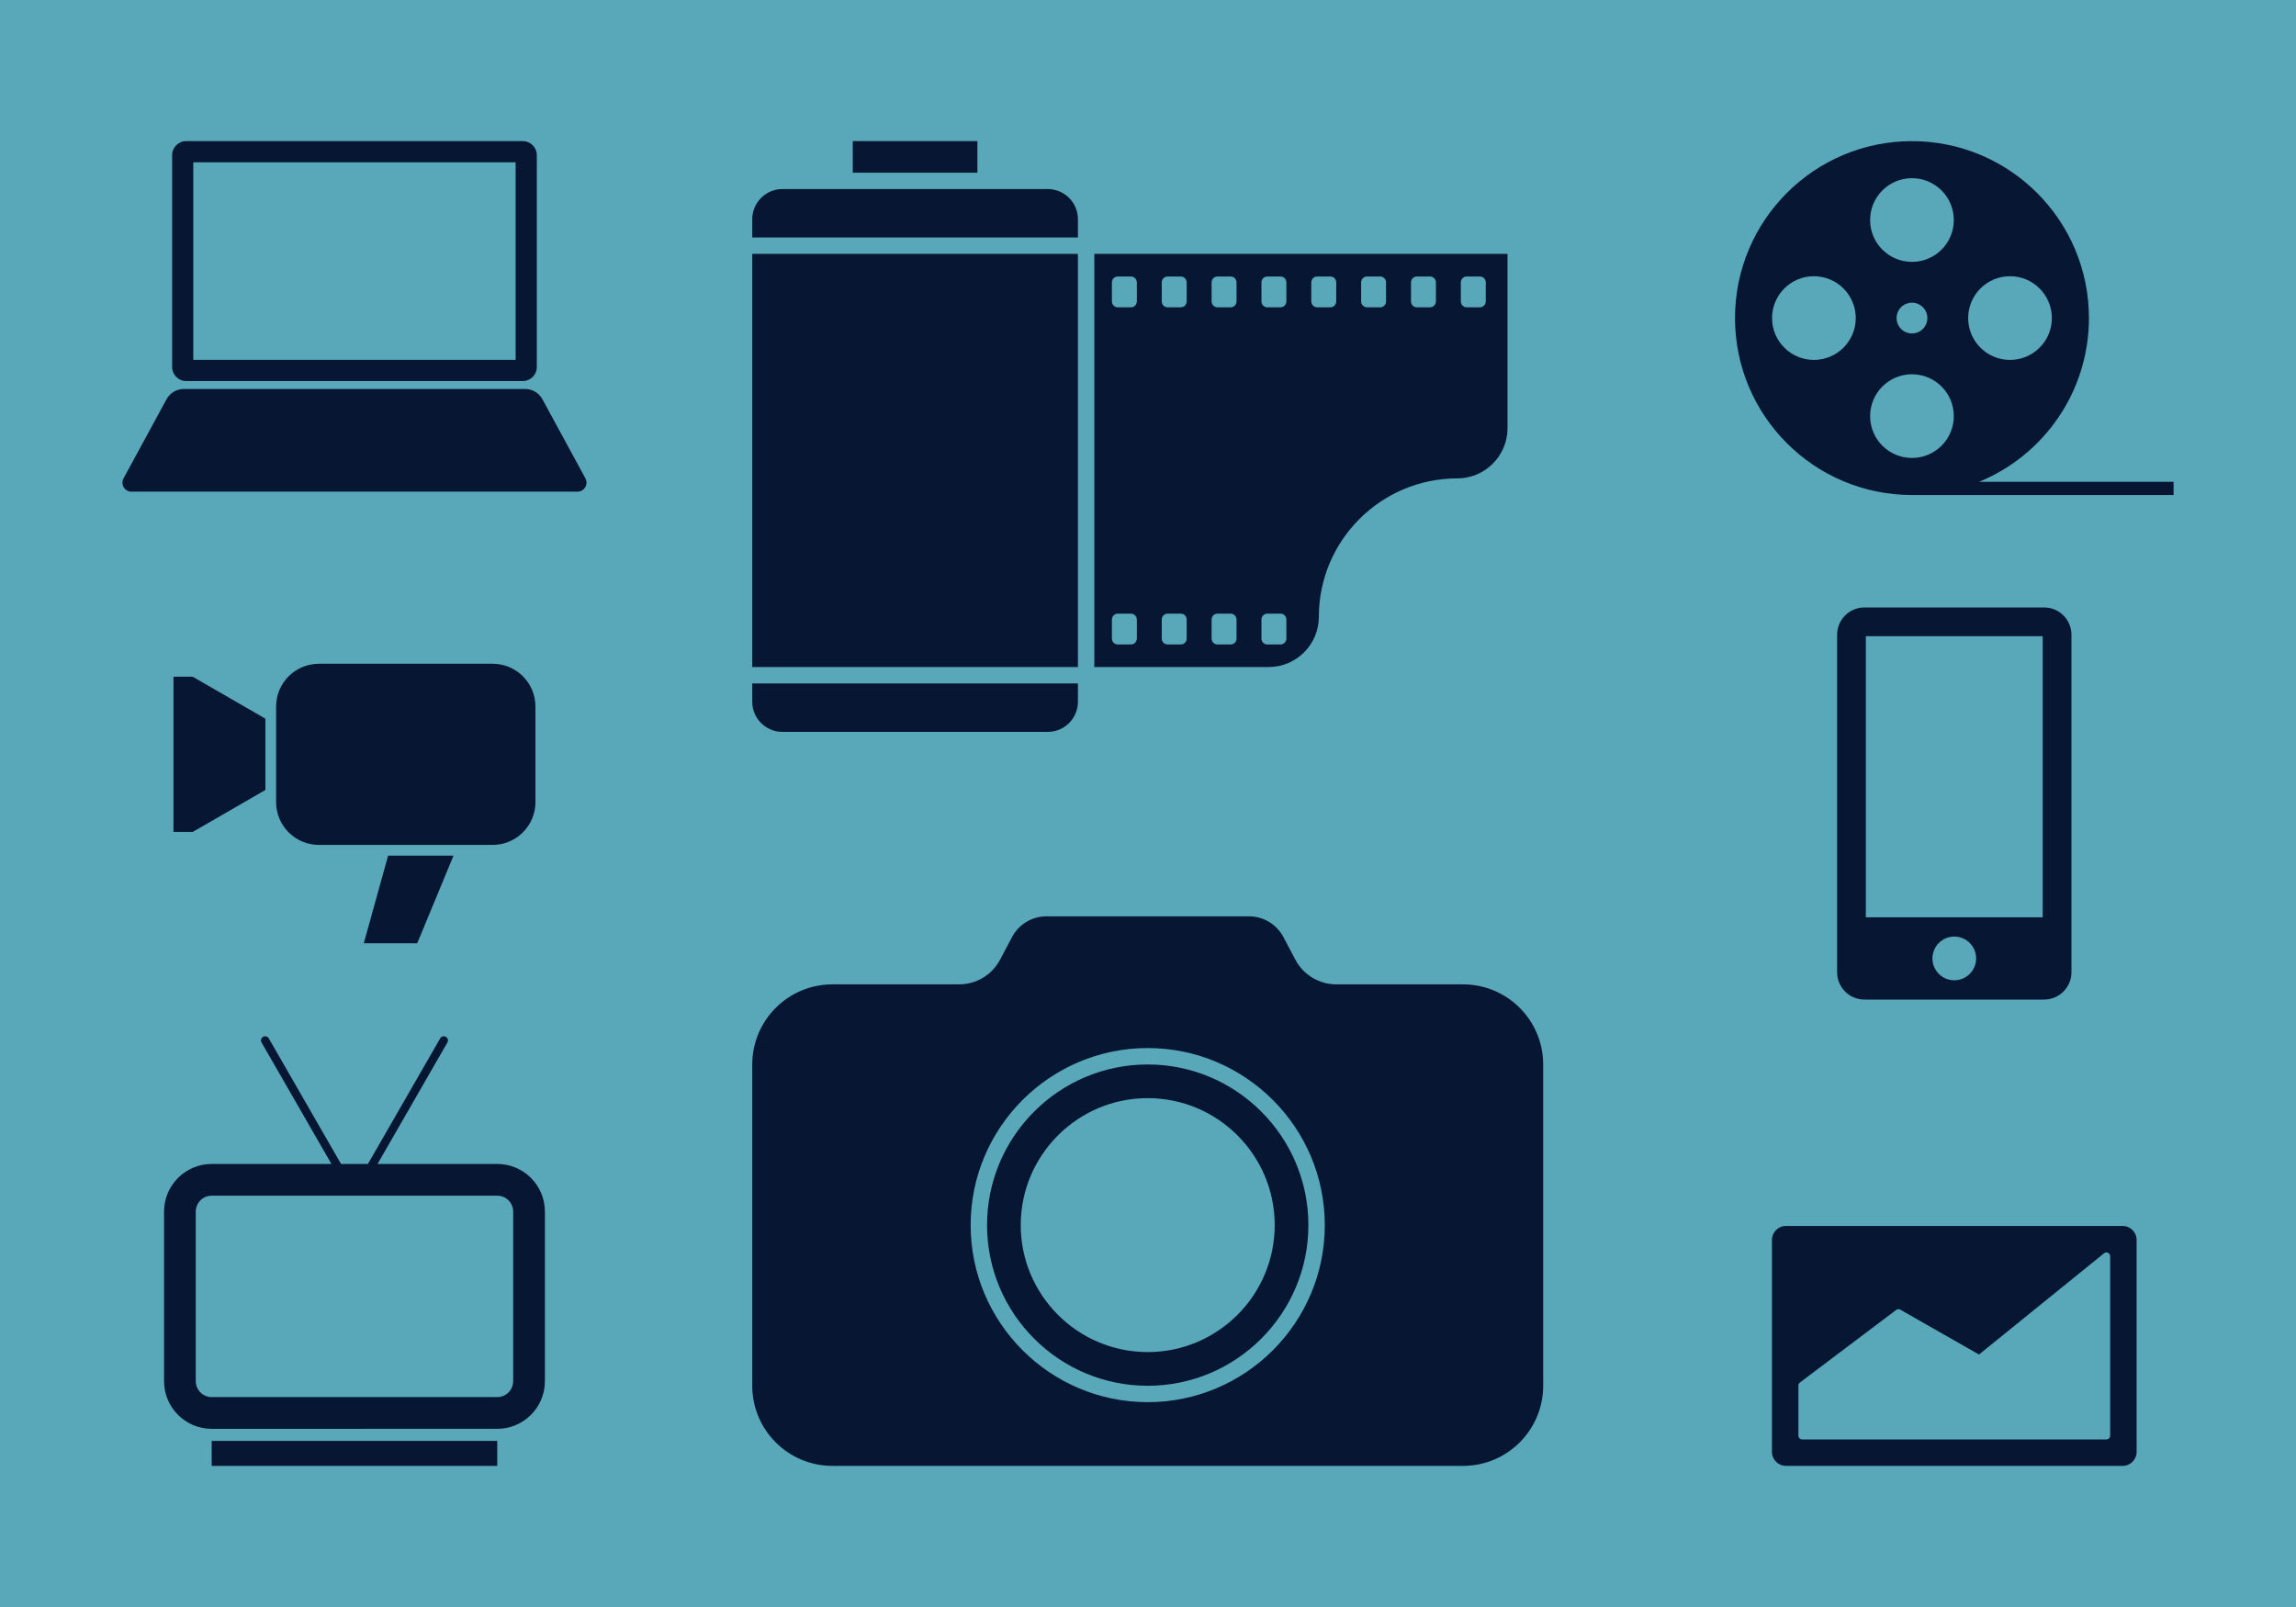 <?xml version="1.0" encoding="iso-8859-1"?>
<!-- Generator: Adobe Illustrator 18.0.0, SVG Export Plug-In . SVG Version: 6.00 Build 0)  -->
<!DOCTYPE svg PUBLIC "-//W3C//DTD SVG 1.0//EN" "http://www.w3.org/TR/2001/REC-SVG-20010904/DTD/svg10.dtd">
<svg version="1.0" id="artwork" xmlns="http://www.w3.org/2000/svg" xmlns:xlink="http://www.w3.org/1999/xlink" x="0px" y="0px"
	 width="1400px" height="980px" viewBox="0 0 1400 980" style="enable-background:new 0 0 1400 980;" xml:space="preserve">
<rect style="fill:#58A8B9;" width="1400" height="980"/>
<g>
	<path style="fill:#071633;" d="M1294.29,747.64h-205.3c-4.71,0-8.53,3.82-8.53,8.53V885.4c0,4.71,3.82,8.53,8.53,8.53h205.3
		c4.71,0,8.53-3.82,8.53-8.53V756.18C1302.82,751.47,1299,747.64,1294.29,747.64z M1286.69,875.49c0,1.27-1.03,2.31-2.31,2.31
		H1098.9c-1.27,0-2.31-1.03-2.31-2.31v-30.55c0-0.72,0.34-1.4,0.92-1.84l58.69-44.26c0.73-0.55,1.73-0.62,2.53-0.16l47.97,27.35
		l76.24-61.73c0.69-0.56,1.64-0.67,2.44-0.29c0.8,0.38,1.31,1.19,1.31,2.08V875.49z"/>
</g>
<g>
	<path style="fill:#071633;" d="M595.98,86.07h-76v19.24h76V86.07z M458.69,427.96c0,10.12,8.24,18.36,18.36,18.36h161.86
		c10.12,0,18.36-8.24,18.36-18.36v-11.17H458.69V427.96z M667.27,154.83v251.96h106.28c16.89,0,30.62-13.74,30.62-30.62
		c0-46.56,37.88-84.43,84.43-84.43c16.89,0,30.62-13.74,30.62-30.62V154.83H667.27z M693.19,389.37c0,2.01-1.57,3.64-3.52,3.64
		h-8.16c-1.94,0-3.52-1.63-3.52-3.64v-11.5c0-2.01,1.57-3.64,3.52-3.64h8.16c1.94,0,3.52,1.63,3.52,3.64V389.37z M693.19,183.76
		c0,2.01-1.57,3.64-3.52,3.64h-8.16c-1.94,0-3.52-1.63-3.52-3.64v-11.5c0-2.01,1.57-3.64,3.52-3.64h8.16c1.94,0,3.52,1.63,3.52,3.64
		V183.76z M723.58,389.37c0,2.01-1.57,3.64-3.52,3.64h-8.16c-1.94,0-3.52-1.63-3.52-3.64v-11.5c0-2.01,1.57-3.64,3.52-3.64h8.16
		c1.94,0,3.52,1.63,3.52,3.64V389.37z M723.58,183.76c0,2.01-1.57,3.64-3.52,3.64h-8.16c-1.94,0-3.52-1.63-3.52-3.64v-11.5
		c0-2.01,1.57-3.64,3.52-3.64h8.16c1.94,0,3.52,1.63,3.52,3.64V183.76z M753.98,389.37c0,2.01-1.57,3.64-3.52,3.64h-8.16
		c-1.94,0-3.52-1.63-3.52-3.64v-11.5c0-2.01,1.57-3.64,3.52-3.64h8.16c1.94,0,3.52,1.63,3.52,3.64V389.37z M753.98,183.76
		c0,2.01-1.57,3.64-3.52,3.64h-8.16c-1.94,0-3.52-1.63-3.52-3.64v-11.5c0-2.01,1.57-3.64,3.52-3.64h8.16c1.94,0,3.52,1.63,3.52,3.64
		V183.76z M784.37,389.37c0,2.01-1.57,3.64-3.52,3.64h-8.16c-1.94,0-3.52-1.63-3.52-3.64v-11.5c0-2.01,1.57-3.64,3.52-3.64h8.16
		c1.94,0,3.52,1.63,3.52,3.64V389.37z M784.37,183.76c0,2.01-1.57,3.64-3.52,3.64h-8.16c-1.94,0-3.52-1.63-3.52-3.64v-11.5
		c0-2.01,1.57-3.64,3.52-3.64h8.16c1.94,0,3.52,1.63,3.52,3.64V183.76z M814.77,183.76c0,2.01-1.57,3.64-3.52,3.64h-8.16
		c-1.94,0-3.52-1.63-3.52-3.64v-11.5c0-2.01,1.57-3.64,3.52-3.64h8.16c1.94,0,3.52,1.63,3.52,3.64V183.76z M845.16,183.76
		c0,2.01-1.57,3.64-3.52,3.64h-8.16c-1.94,0-3.52-1.63-3.52-3.64v-11.5c0-2.01,1.57-3.64,3.52-3.64h8.16c1.94,0,3.52,1.63,3.52,3.64
		V183.76z M875.56,183.76c0,2.01-1.57,3.64-3.52,3.64h-8.16c-1.94,0-3.52-1.63-3.52-3.64v-11.5c0-2.01,1.57-3.64,3.52-3.64h8.16
		c1.94,0,3.52,1.63,3.52,3.64V183.76z M905.95,183.76c0,2.01-1.57,3.64-3.52,3.64h-8.16c-1.94,0-3.52-1.63-3.52-3.64v-11.5
		c0-2.01,1.57-3.64,3.52-3.64h8.16c1.94,0,3.52,1.63,3.52,3.64V183.76z M638.91,115.3H477.05c-10.12,0-18.36,8.24-18.36,18.36v11.17
		h198.58v-11.17C657.27,123.54,649.03,115.3,638.91,115.3z M458.69,406.79h198.58V154.83H458.69V406.79z"/>
</g>
<g>
	<path style="fill:#071633;" d="M892.08,600.3h-77.24c-10.46,0-20.07-5.78-24.96-15.03l-7.32-13.82c-4.12-7.78-12.2-12.65-21-12.65
		H638.1c-8.8,0-16.89,4.87-21,12.65l-7.32,13.82c-4.9,9.25-14.5,15.03-24.96,15.03h-77.24c-27,0-48.89,21.89-48.89,48.89v195.86
		c0,27,21.89,48.89,48.89,48.89h384.5c27,0,48.89-21.89,48.89-48.89V649.19C940.97,622.19,919.08,600.3,892.08,600.3z
		 M699.83,855.08c-59.53,0-107.97-48.43-107.97-107.97s48.43-107.97,107.97-107.97S807.8,687.58,807.8,747.12
		S759.37,855.08,699.83,855.08z M699.83,649.15c-54.02,0-97.97,43.95-97.97,97.97s43.95,97.97,97.97,97.97s97.97-43.95,97.97-97.97
		S753.85,649.15,699.83,649.15z M699.83,824.54c-42.69,0-77.43-34.73-77.43-77.43c0-42.69,34.73-77.43,77.43-77.43
		s77.43,34.73,77.43,77.43C777.26,789.81,742.53,824.54,699.83,824.54z"/>
</g>
<g>
	<path style="fill:#071633;" d="M113.49,232.36h205.3c4.71,0,8.53-3.82,8.53-8.53V94.6c0-4.71-3.82-8.53-8.53-8.53h-205.3
		c-4.71,0-8.53,3.82-8.53,8.53v129.22C104.95,228.53,108.77,232.36,113.49,232.36z M117.86,98.98h196.55v120.47H117.86V98.98z
		 M356.95,291.69l-26.2-48.2c-2.11-3.88-6.17-6.29-10.58-6.29H112.12c-4.41,0-8.48,2.41-10.58,6.29l-26.2,48.2
		c-2,3.68,0.66,8.15,4.85,8.15H352.1C356.28,299.84,358.95,295.37,356.95,291.69z"/>
</g>
<g>
	<path style="fill:#071633;" d="M1246.42,370.44h-109.57c-9.2,0-16.66,7.46-16.66,16.66v205.8c0,9.2,7.46,16.66,16.66,16.66h109.57
		c9.2,0,16.66-7.46,16.66-16.66V387.1C1263.08,377.9,1255.62,370.44,1246.42,370.44z M1191.64,597.81
		c-7.36,0-13.33-5.97-13.33-13.33s5.97-13.33,13.33-13.33c7.36,0,13.33,5.97,13.33,13.33S1199,597.81,1191.64,597.81z
		 M1245.56,559.4h-107.85V387.96h107.85V559.4z"/>
</g>
<g>
	<path style="fill:#071633;" d="M1206.83,293.8c39.26-16.14,66.91-54.76,66.91-99.83c0-59.59-48.31-107.9-107.9-107.9
		s-107.9,48.31-107.9,107.9s48.31,107.9,107.9,107.9h159.51v-8.07H1206.83z M1106.04,219.49c-14.09,0-25.52-11.43-25.52-25.52
		c0-14.09,11.43-25.52,25.52-25.52c14.09,0,25.52,11.43,25.52,25.52C1131.56,208.06,1120.14,219.49,1106.04,219.49z M1165.83,279.28
		c-14.09,0-25.52-11.43-25.52-25.52c0-14.09,11.43-25.52,25.52-25.52c14.09,0,25.52,11.43,25.52,25.52
		C1191.35,267.85,1179.93,279.28,1165.83,279.28z M1156.46,193.97c0-5.18,4.2-9.38,9.38-9.38s9.38,4.2,9.38,9.38
		c0,5.18-4.2,9.38-9.38,9.38S1156.46,199.15,1156.46,193.97z M1165.83,159.7c-14.09,0-25.52-11.43-25.52-25.52
		s11.43-25.52,25.52-25.52c14.09,0,25.52,11.43,25.52,25.52S1179.93,159.7,1165.83,159.7z M1225.62,168.45
		c14.09,0,25.52,11.43,25.52,25.52c0,14.09-11.43,25.52-25.52,25.52c-14.09,0-25.52-11.43-25.52-25.52
		C1200.1,179.88,1211.53,168.45,1225.62,168.45z"/>
</g>
<g>
	<path style="fill:#071633;" d="M129.08,893.93H303.2v-15.21H129.08V893.93z M303.2,709.82h-73l42.61-74.08
		c0.7-1.21,0.28-2.76-0.93-3.46c-1.21-0.7-2.76-0.28-3.46,0.93l-44.07,76.6h-16.41l-44.07-76.6c-0.7-1.21-2.25-1.63-3.46-0.93
		c-1.21,0.7-1.63,2.25-0.93,3.46l42.61,74.08h-73c-16.05,0-29.06,13.01-29.06,29.06v103.4c0,16.05,13.01,29.06,29.06,29.06H303.2
		c16.05,0,29.06-13.01,29.06-29.06v-103.4C332.26,722.83,319.25,709.82,303.2,709.82z M312.91,842.28c0,5.36-4.36,9.72-9.72,9.72
		H129.08c-5.36,0-9.72-4.36-9.72-9.72v-103.4c0-5.36,4.36-9.72,9.72-9.72H303.2c5.36,0,9.72,4.36,9.72,9.72V842.28z"/>
</g>
<path style="fill:#071633;" d="M221.83,575.22h32.58l22.13-53.43h-39.88L221.83,575.22z M105.78,412.7v94.63h11.75l44.29-25.57
	v-43.49l-44.29-25.57H105.78z M300.39,404.78H194.46c-14.41,0-26.1,11.69-26.1,26.1v58.27c0,14.41,11.69,26.1,26.1,26.1h105.93
	c14.41,0,26.1-11.69,26.1-26.1v-58.27C326.49,416.47,314.81,404.78,300.39,404.78z"/>
</svg>
